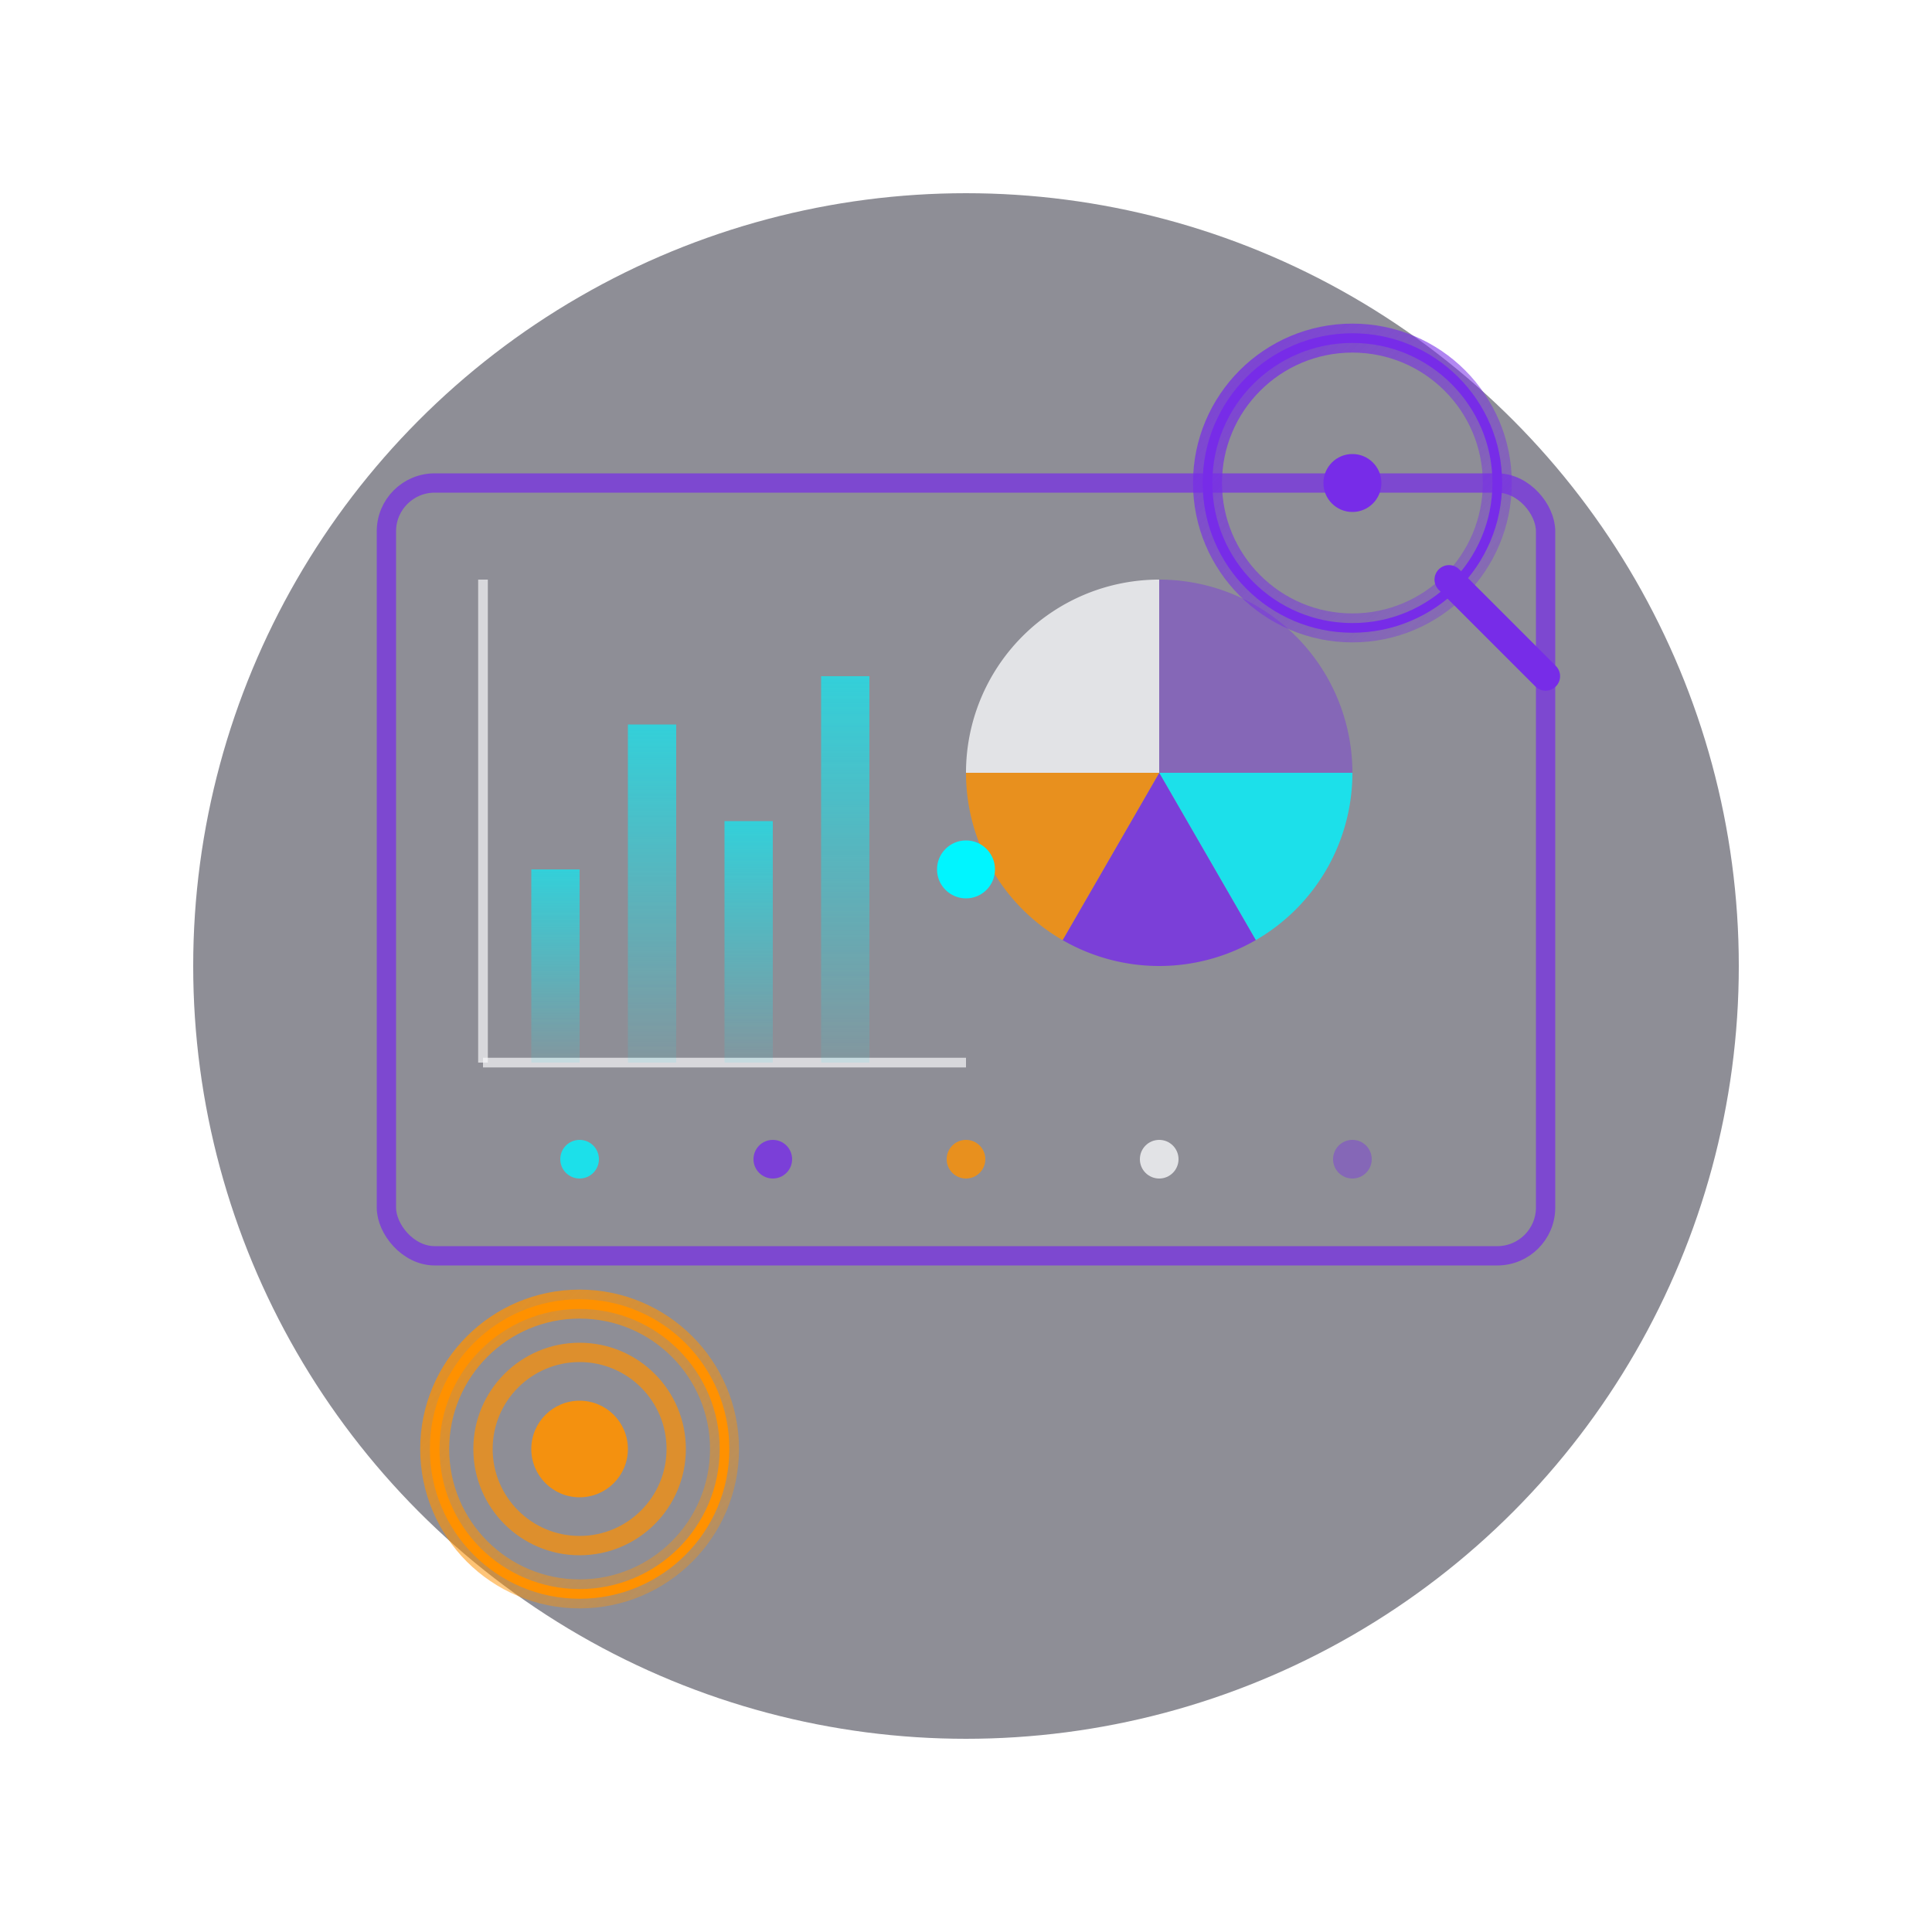 <?xml version="1.0" encoding="UTF-8"?>
<svg width="200px" height="200px" viewBox="0 0 200 200" xmlns="http://www.w3.org/2000/svg">
  <defs>
    <!-- Gradients -->
    <linearGradient id="chartGradient" x1="0%" y1="0%" x2="0%" y2="100%">
      <stop offset="0%" stop-color="#00F5FF" stop-opacity="0.8"/>
      <stop offset="100%" stop-color="#00F5FF" stop-opacity="0.1"/>
    </linearGradient>
    
    <linearGradient id="targetGradient" x1="0%" y1="0%" x2="100%" y2="100%">
      <stop offset="0%" stop-color="#FF9100" stop-opacity="0.8"/>
      <stop offset="100%" stop-color="#FF9100" stop-opacity="0.3"/>
    </linearGradient>
    
    <linearGradient id="searchGradient" x1="0%" y1="0%" x2="100%" y2="100%">
      <stop offset="0%" stop-color="#772CE8" stop-opacity="0.8"/>
      <stop offset="100%" stop-color="#772CE8" stop-opacity="0.3"/>
    </linearGradient>
    
    <!-- Glowing effects -->
    <filter id="glow-effect" x="-30%" y="-30%" width="160%" height="160%">
      <feGaussianBlur stdDeviation="2" result="blur"/>
      <feComposite in="SourceGraphic" in2="blur" operator="over"/>
    </filter>
  </defs>
  
  <!-- Background circle -->
  <circle cx="100" cy="100" r="80" fill="#1E1E2F" opacity="0.5"/>
  
  <!-- Analytics Dashboard -->
  <g id="dashboard" transform="translate(40, 50)">
    <!-- Dashboard frame -->
    <rect x="0" y="0" width="120" height="80" rx="5" fill="none" stroke="#772CE8" stroke-width="2" opacity="0.7"/>
    
    <!-- Bar Chart -->
    <g id="bar-chart" transform="translate(10, 10)">
      <!-- Axes -->
      <line x1="0" y1="50" x2="50" y2="50" stroke="#F8F9FA" stroke-width="1" opacity="0.7"/>
      <line x1="0" y1="0" x2="0" y2="50" stroke="#F8F9FA" stroke-width="1" opacity="0.7"/>
      
      <!-- Bars -->
      <rect x="5" y="30" width="5" height="20" fill="url(#chartGradient)" opacity="0.8">
        <animate attributeName="height" values="0;20" dur="1s" begin="0s" fill="freeze"/>
        <animate attributeName="y" values="50;30" dur="1s" begin="0s" fill="freeze"/>
      </rect>
      
      <rect x="15" y="15" width="5" height="35" fill="url(#chartGradient)" opacity="0.8">
        <animate attributeName="height" values="0;35" dur="1s" begin="0.2s" fill="freeze"/>
        <animate attributeName="y" values="50;15" dur="1s" begin="0.2s" fill="freeze"/>
      </rect>
      
      <rect x="25" y="25" width="5" height="25" fill="url(#chartGradient)" opacity="0.8">
        <animate attributeName="height" values="0;25" dur="1s" begin="0.4s" fill="freeze"/>
        <animate attributeName="y" values="50;25" dur="1s" begin="0.4s" fill="freeze"/>
      </rect>
      
      <rect x="35" y="10" width="5" height="40" fill="url(#chartGradient)" opacity="0.8">
        <animate attributeName="height" values="0;40" dur="1s" begin="0.6s" fill="freeze"/>
        <animate attributeName="y" values="50;10" dur="1s" begin="0.6s" fill="freeze"/>
      </rect>
    </g>
    
    <!-- Pie Chart -->
    <g id="pie-chart" transform="translate(80, 30)">
      <!-- Pie segments -->
      <path d="M0,0 L20,0 A20,20 0 0,1 10,17.32 z" fill="#00F5FF" opacity="0.8">
        <animate attributeName="opacity" values="0;0.8" dur="0.5s" begin="0.8s" fill="freeze"/>
      </path>
      
      <path d="M0,0 L10,17.32 A20,20 0 0,1 -10,17.32 z" fill="#772CE8" opacity="0.8">
        <animate attributeName="opacity" values="0;0.8" dur="0.5s" begin="1.0s" fill="freeze"/>
      </path>
      
      <path d="M0,0 L-10,17.32 A20,20 0 0,1 -20,0 z" fill="#FF9100" opacity="0.8">
        <animate attributeName="opacity" values="0;0.8" dur="0.5s" begin="1.2s" fill="freeze"/>
      </path>
      
      <path d="M0,0 L-20,0 A20,20 0 0,1 0,-20 z" fill="#F8F9FA" opacity="0.8">
        <animate attributeName="opacity" values="0;0.8" dur="0.5s" begin="1.4s" fill="freeze"/>
      </path>
      
      <path d="M0,0 L0,-20 A20,20 0 0,1 20,0 z" fill="#772CE8" opacity="0.4">
        <animate attributeName="opacity" values="0;0.4" dur="0.5s" begin="1.6s" fill="freeze"/>
      </path>
    </g>
    
    <!-- Data Points -->
    <g id="data-points" transform="translate(10, 70)">
      <circle cx="10" cy="0" r="2" fill="#00F5FF" opacity="0.8">
        <animate attributeName="opacity" values="0.8;1;0.8" dur="2s" repeatCount="indefinite"/>
      </circle>
      
      <circle cx="30" cy="0" r="2" fill="#772CE8" opacity="0.8">
        <animate attributeName="opacity" values="0.8;1;0.8" dur="2s" repeatCount="indefinite" begin="0.3s"/>
      </circle>
      
      <circle cx="50" cy="0" r="2" fill="#FF9100" opacity="0.8">
        <animate attributeName="opacity" values="0.8;1;0.8" dur="2s" repeatCount="indefinite" begin="0.6s"/>
      </circle>
      
      <circle cx="70" cy="0" r="2" fill="#F8F9FA" opacity="0.8">
        <animate attributeName="opacity" values="0.8;1;0.8" dur="2s" repeatCount="indefinite" begin="0.9s"/>
      </circle>
      
      <circle cx="90" cy="0" r="2" fill="#772CE8" opacity="0.4">
        <animate attributeName="opacity" values="0.4;0.8;0.4" dur="2s" repeatCount="indefinite" begin="1.2s"/>
      </circle>
    </g>
  </g>
  
  <!-- Magnifying Glass -->
  <g id="search" transform="translate(140, 50)">
    <circle cx="0" cy="0" r="15" fill="none" stroke="url(#searchGradient)" stroke-width="3" filter="url(#glow-effect)"/>
    <line x1="10" y1="10" x2="20" y2="20" stroke="#772CE8" stroke-width="3" stroke-linecap="round"/>
    
    <!-- Pulsing effect -->
    <circle cx="0" cy="0" r="15" fill="none" stroke="#772CE8" stroke-width="1">
      <animate attributeName="r" values="15;20;15" dur="2s" repeatCount="indefinite"/>
      <animate attributeName="opacity" values="0.8;0;0.8" dur="2s" repeatCount="indefinite"/>
    </circle>
  </g>
  
  <!-- Target -->
  <g id="target" transform="translate(60, 150)">
    <!-- Target rings -->
    <circle cx="0" cy="0" r="15" fill="none" stroke="url(#targetGradient)" stroke-width="3" filter="url(#glow-effect)"/>
    <circle cx="0" cy="0" r="10" fill="none" stroke="#FF9100" stroke-width="2" opacity="0.7"/>
    <circle cx="0" cy="0" r="5" fill="#FF9100" opacity="0.9"/>
    
    <!-- Pulsing effect -->
    <circle cx="0" cy="0" r="15" fill="none" stroke="#FF9100" stroke-width="1">
      <animate attributeName="r" values="15;25;15" dur="3s" repeatCount="indefinite"/>
      <animate attributeName="opacity" values="0.7;0;0.7" dur="3s" repeatCount="indefinite"/>
    </circle>
  </g>
  
  <!-- Data Flow Animation -->
  <g id="data-flow">
    <!-- Flow from Dashboard to Target -->
    <circle cx="100" cy="90" r="3" fill="#00F5FF">
      <animate attributeName="cx" values="100;60" dur="2s" repeatCount="indefinite"/>
      <animate attributeName="cy" values="90;150" dur="2s" repeatCount="indefinite"/>
      <animate attributeName="opacity" values="1;0.2;1" dur="2s" repeatCount="indefinite"/>
    </circle>
    
    <!-- Flow from Search to Target -->
    <circle cx="140" cy="50" r="3" fill="#772CE8">
      <animate attributeName="cx" values="140;60" dur="1.5s" repeatCount="indefinite"/>
      <animate attributeName="cy" values="50;150" dur="1.5s" repeatCount="indefinite"/>
      <animate attributeName="opacity" values="1;0.2;1" dur="1.5s" repeatCount="indefinite"/>
    </circle>
  </g>
</svg>